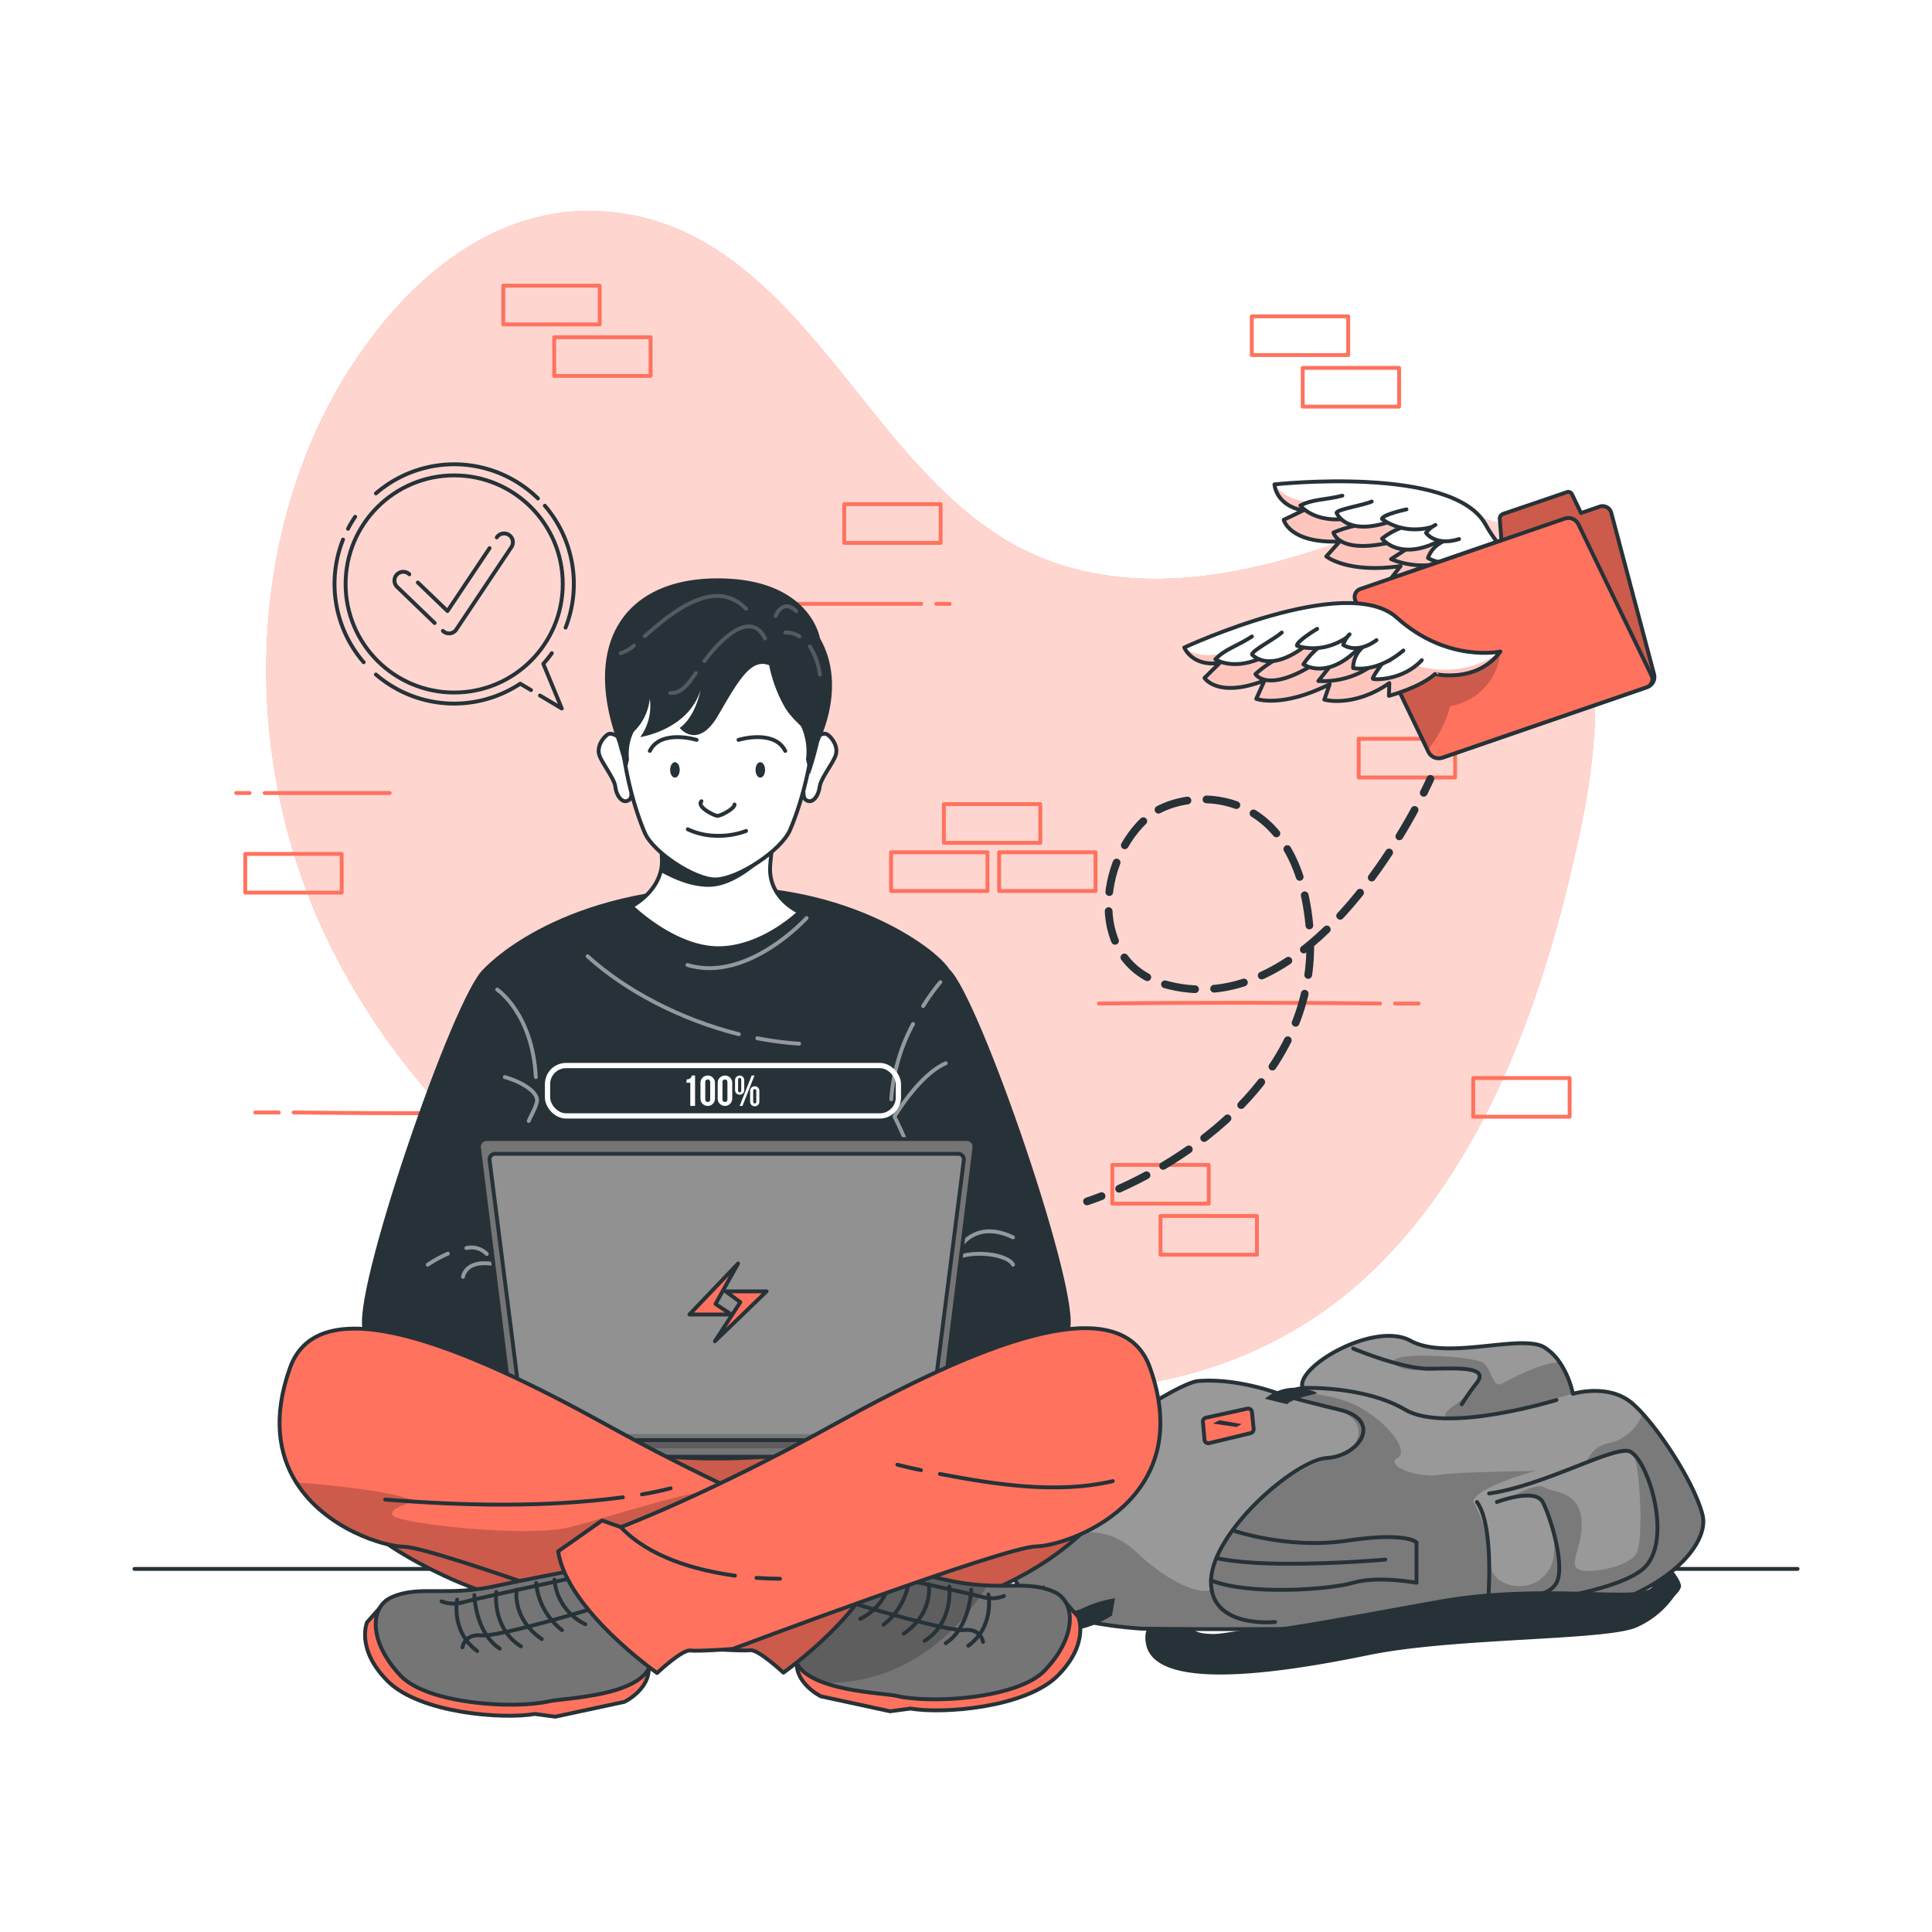 <svg class="animated" id="freepik_stories-files-sent" xmlns="http://www.w3.org/2000/svg" xmlns:xlink="http://www.w3.org/1999/xlink" viewBox="0 0 500 500" version="1.1" xmlns:svgjs="http://svgjs.com/svgjs"><style>svg#freepik_stories-files-sent:not(.animated) .animable {opacity: 0;}svg#freepik_stories-files-sent.animated #freepik--Progress--inject-52 {animation: 1.5s Infinite  linear shake;animation-delay: 0s;}svg#freepik_stories-files-sent.animated #freepik--Folder--inject-52 {animation: 1.5s Infinite  linear heartbeat;animation-delay: 0s;}            @keyframes shake {                10%, 90% {                    transform: translate3d(-1px, 0, 0);                  }                  20%, 80% {                    transform: translate3d(2px, 0, 0);                  }                  30%, 50%, 70% {                    transform: translate3d(-4px, 0, 0);                  }                  40%, 60% {                    transform: translate3d(4px, 0, 0);                  }            }                    @keyframes heartbeat {                0% {                    transform: scale(1);                }                10% {                    transform: scale(1.1);                }                30% {                    transform: scale(1);                }                40% {                    transform: scale(1);                }                50% {                    transform: scale(1.1);                }                60% {                    transform: scale(1);                }                100% {                    transform: scale(1);                }            }        </style><g id="freepik--background-simple--inject-52" style="transform-origin: 248.588px 250.609px 0px;" class="animable"><g id="elq8jcaqz5zu"><path d="M67.93,167.09s-27.88,72,11.3,144.5S199.11,422.39,263.7,455.14s131.66,16.8,163.53-36.84-11.84-91.93-11.9-168.42,11.45-96.74-30-161.36-143.06-78.93-219.9-31S67.93,167.09,67.93,167.09Z" style="fill: rgb(255, 255, 255); opacity: 0.7; transform-origin: 248.588px 250.609px 0px;" class="animable" id="elh01p0hn629k"></path></g><path d="M99.7,82.87C113.15,66.79,131.34,54.34,153,54.61c37,.46,57,33.2,78.22,58.47,11,13.1,23.49,25.74,39.83,31.89,24.51,9.24,51.81,3.85,75.69-4.72,10.7-3.84,23.38-9.24,35.42-6.48,36.63,8.38,32.82,53.08,26.77,81.38-8.17,38.22-21.45,78.91-48.36,108.27-64.43,70.29-180.38,27.2-238.5-28.89-4.27-4.12-8.36-8.43-12.21-12.95a180,180,0,0,1-25.16-38.44C66,204.19,63.39,156.84,79.64,116.6A127.83,127.83,0,0,1,99.7,82.87Z" style="fill: #FF725E; transform-origin: 240.865px 207.284px 0px;" id="el2izk1esaqw8" class="animable"></path><g id="eljdelpn9qu8k"><path d="M99.7,82.87C113.15,66.79,131.34,54.34,153,54.61c37,.46,57,33.2,78.22,58.47,11,13.1,23.49,25.74,39.83,31.89,24.51,9.24,51.81,3.85,75.69-4.72,10.7-3.84,23.38-9.24,35.42-6.48,36.63,8.38,32.82,53.08,26.77,81.38-8.17,38.22-21.45,78.91-48.36,108.27-64.43,70.29-180.38,27.2-238.5-28.89-4.27-4.12-8.36-8.43-12.21-12.95a180,180,0,0,1-25.16-38.44C66,204.19,63.39,156.84,79.64,116.6A127.83,127.83,0,0,1,99.7,82.87Z" style="fill: rgb(255, 255, 255); opacity: 0.7; transform-origin: 240.865px 207.284px 0px;" class="animable" id="eln1b4ge7lwm"></path></g></g><g id="freepik--Bricks--inject-52" style="transform-origin: 233.68px 199.32px 0px;" class="animable"><g id="el9vhb6jprjas"><rect x="300.34" y="314.69" width="24.95" height="10.02" style="fill: none; stroke: #FF725E; stroke-linecap: round; stroke-linejoin: round; transform-origin: 312.815px 319.7px 0px; transform: rotate(180deg);" class="animable" id="elbb4mrabg91w"></rect></g><g id="eltkcjpa278u8"><rect x="287.87" y="301.47" width="24.95" height="10.02" style="fill: none; stroke: #FF725E; stroke-linecap: round; stroke-linejoin: round; transform-origin: 300.345px 306.48px 0px; transform: rotate(180deg);" class="animable" id="elr8ol3e77ir"></rect></g><g id="elv3bvqvz1n5r"><rect x="230.61" y="220.57" width="24.95" height="10.02" style="fill: none; stroke: #FF725E; stroke-linecap: round; stroke-linejoin: round; transform-origin: 243.085px 225.58px 0px; transform: rotate(180deg);" class="animable" id="elolbnojpw2e9"></rect></g><g id="elgygp3g2ox7r"><rect x="244.28" y="208.1" width="24.95" height="10.02" style="fill: none; stroke: #FF725E; stroke-linecap: round; stroke-linejoin: round; transform-origin: 256.755px 213.11px 0px; transform: rotate(180deg);" class="animable" id="elwk2dyi1w5ba"></rect></g><g id="elog0dfum0ns8"><rect x="337.14" y="95.21" width="24.95" height="10.02" style="fill: none; stroke: #FF725E; stroke-linecap: round; stroke-linejoin: round; transform-origin: 349.615px 100.22px 0px; transform: rotate(180deg);" class="animable" id="elhwhrfa3vb0p"></rect></g><g id="elzxabjz5m81h"><rect x="323.96" y="81.87" width="24.95" height="10.02" style="fill: none; stroke: #FF725E; stroke-linecap: round; stroke-linejoin: round; transform-origin: 336.435px 86.88px 0px; transform: rotate(180deg);" class="animable" id="el0lpz3tyvf5on"></rect></g><g id="els3rhx0x964"><rect x="143.43" y="87.27" width="24.95" height="10.02" style="fill: none; stroke: #FF725E; stroke-linecap: round; stroke-linejoin: round; transform-origin: 155.905px 92.28px 0px; transform: rotate(180deg);" class="animable" id="elrpybpr1abz"></rect></g><g id="el3s6gv2tl7ky"><rect x="130.25" y="73.93" width="24.95" height="10.02" style="fill: none; stroke: #FF725E; stroke-linecap: round; stroke-linejoin: round; transform-origin: 142.725px 78.94px 0px; transform: rotate(180deg);" class="animable" id="elh1u1vacebsi"></rect></g><g id="eld1by81i5arl"><rect x="218.49" y="130.48" width="24.95" height="10.02" style="fill: none; stroke: #FF725E; stroke-linecap: round; stroke-linejoin: round; transform-origin: 230.965px 135.49px 0px; transform: rotate(180deg);" class="animable" id="elvkt3th4myaq"></rect></g><g id="el88akvyioxsv"><rect x="351.63" y="191.19" width="24.95" height="10.02" style="fill: none; stroke: #FF725E; stroke-linecap: round; stroke-linejoin: round; transform-origin: 364.105px 196.2px 0px; transform: rotate(180deg);" class="animable" id="eld3s84c8iaou"></rect></g><g id="elfbeinhmguis"><rect x="381.27" y="278.99" width="24.95" height="10.02" style="fill: none; stroke: #FF725E; stroke-linecap: round; stroke-linejoin: round; transform-origin: 393.745px 284px 0px; transform: rotate(180deg);" class="animable" id="el1zp59g0klfp"></rect></g><g id="eldv6gjnn9qxt"><rect x="258.57" y="220.57" width="24.95" height="10.02" style="fill: none; stroke: #FF725E; stroke-linecap: round; stroke-linejoin: round; transform-origin: 271.045px 225.58px 0px; transform: rotate(180deg);" class="animable" id="el78zxhzem3cg"></rect></g><path d="M357.16,259.71c-24.25-.27-49.25-.27-72.76,0" style="fill: none; stroke: #FF725E; stroke-linecap: round; stroke-linejoin: round; transform-origin: 320.78px 259.609px 0px;" id="elq6nxx7ddyl" class="animable"></path><path d="M367.15,259.71h-6.09" style="fill: none; stroke: #FF725E; stroke-linecap: round; stroke-linejoin: round; transform-origin: 364.105px 259.71px 0px;" id="elr0gxi45qjl8" class="animable"></path><path d="M76,287.91c24.25.27,49.25.27,72.76,0" style="fill: none; stroke: #FF725E; stroke-linecap: round; stroke-linejoin: round; transform-origin: 112.38px 288.011px 0px;" id="el0lkv6ih7xs0a" class="animable"></path><path d="M66.05,287.91h6.1" style="fill: none; stroke: #FF725E; stroke-linecap: round; stroke-linejoin: round; transform-origin: 69.1px 287.91px 0px;" id="elci3zofp3un" class="animable"></path><path d="M242.32,156.27h3.44" style="fill: none; stroke: #FF725E; stroke-linecap: round; stroke-linejoin: round; transform-origin: 244.04px 156.27px 0px;" id="eleid0ozmtg5m" class="animable"></path><path d="M206.07,156.27h32.35" style="fill: none; stroke: #FF725E; stroke-linecap: round; stroke-linejoin: round; transform-origin: 222.245px 156.27px 0px;" id="elm1t0md1x75l" class="animable"></path><rect x="63.47" y="220.99" width="24.95" height="10.02" style="fill: none; stroke: #FF725E; stroke-linecap: round; stroke-linejoin: round; transform-origin: 75.945px 226px 0px;" id="elxap8iuob1i" class="animable"></rect><path d="M64.58,205.23H61.14" style="fill: none; stroke: #FF725E; stroke-linecap: round; stroke-linejoin: round; transform-origin: 62.86px 205.23px 0px;" id="elngu4tar2nno" class="animable"></path><path d="M100.84,205.23H68.49" style="fill: none; stroke: #FF725E; stroke-linecap: round; stroke-linejoin: round; transform-origin: 84.665px 205.23px 0px;" id="el0y1sazzg2fqf" class="animable"></path></g><g id="freepik--Floor--inject-52" style="transform-origin: 250px 406.03px 0px;" class="animable"><line x1="34.79" y1="406.03" x2="465.21" y2="406.03" style="fill: none; stroke: rgb(38, 50, 56); stroke-linecap: round; stroke-linejoin: round; transform-origin: 250px 406.03px 0px;" id="elyffr5g4hcun" class="animable"></line></g><g id="freepik--Bag--inject-52" style="transform-origin: 351.275px 389.542px 0px;" class="animable"><path d="M299.28,416.19s-6.44,9.11.23,12.17,65.73-4,93.37-4.26,42.74-10.7,42.15-13.86-7.33-9.18-7.33-9.18L423,406.55s5,1.5,4.86,3.82-18.45,9.87-41.48,6.69-72.11,6.68-76,6.24-.17-9.14-.17-9.14Z" style="fill: rgb(38, 50, 56); transform-origin: 365.766px 415.094px 0px;" id="eljgy7erkfwl" class="animable"></path><path d="M392,419.82c-36.31,2.52-96.64,1.67-96.64,1.67-31.14-2.27-37-12.54-32.14-24.23,7.57-18,40.82-39.35,46.88-39.85,10-.81,20.52,3.16,20.52,3.16l6.5-1.37c-2-5.39,18.55-17.39,27.94-12.21s28.8-1.93,34.65,1.72a13.65,13.65,0,0,1,3.92,3.83,23.12,23.12,0,0,1,3.43,8.16h0l.08,0h0a21.13,21.13,0,0,1,4.5-.7c3.22-.17,7.51.32,10.87,3.25a32.4,32.4,0,0,1,2.45,2.42c6.06,6.62,13.86,19.13,15.66,26.43C442.72,400.4,428.3,417.29,392,419.82Z" style="fill: rgb(153, 153, 153); transform-origin: 351.263px 383.674px 0px;" id="eli1vqnislu9d" class="animable"></path><g style="clip-path: url(&quot;#freepik--clip-path--inject-52&quot;); transform-origin: 351.275px 386.233px 0px;" id="elwfbziyar1ul" class="animable"><g id="elx093u2pjino"><path d="M360.87,352.66c-1.77-3.11,20.58-1.64,22.95,0s2.38,6.78,4.95,5.39c2.05-1.1,9.86-5.33,14.86-5.51a23.12,23.12,0,0,1,3.43,8.16s-30.75,8.69-32.73,6.38,5.54-4.23,7.91-9.3-7.12-3.68-9.09-3.64S362.64,355.76,360.87,352.66Z" style="opacity: 0.2; transform-origin: 383.915px 359.154px 0px;" class="animable" id="elhbkhmsncnt"></path></g><g id="el0685a4ka12wc"><path d="M392,419.82c-36.31,2.52-96.64,1.67-96.64,1.67-31.14-2.27-37-12.54-32.14-24.23,1.2.94,3.26,1.36,6.64.71,11.11-2.14,17.43-2.73,24.56,4s15.24,10.82,19,9.5c0,0,.52-14.86,15-25.53s17.89-7.64,20.78-10.47,4.6-8-3.7-10.92-12.34-4-12.34-4,9.14-.71,17.06,2.84,14.83,12,11.47,13.91,4.94,5.31,10.68,4.4c5.08-.82,21.94-.91,25.32-1.05-3,.64-16.42,4.83-16.42,8.05,0,0,4.14,6.8,4.11,14.49s9,8.67,12.91,5.79,4.73-6.83,3.25-14.35-5.62-8.08-11-6.91c0,0,6.92-4.17,9.1-2.79s8.3.8,9.49,7.32-3,11.87-1,13.65,13.45-.2,15.43-4,.67-25.57-1.24-26-11.46,2.47-11.73,2.55a7.72,7.72,0,0,1,5.85-5c3.52-.62,7.86-4.08,8.55-7.86,6.06,6.62,13.86,19.13,15.66,26.43C442.72,400.4,428.3,417.29,392,419.82Z" style="opacity: 0.2; transform-origin: 351.275px 391.06px 0px;" class="animable" id="ele8u99wjlx07"></path></g></g><path d="M392,419.82c-36.31,2.52-96.64,1.67-96.64,1.67-31.14-2.27-37-12.54-32.14-24.23,7.57-18,40.82-39.35,46.88-39.85,10-.81,20.52,3.16,20.52,3.16l6.5-1.37c-2-5.39,18.55-17.39,27.94-12.21s28.8-1.93,34.65,1.72a13.65,13.65,0,0,1,3.92,3.83,23.12,23.12,0,0,1,3.43,8.16h0l.08,0h0a21.13,21.13,0,0,1,4.5-.7c3.22-.17,7.51.32,10.87,3.25a32.4,32.4,0,0,1,2.45,2.42c6.06,6.62,13.86,19.13,15.66,26.43C442.72,400.4,428.3,417.29,392,419.82Z" style="fill: none; stroke: rgb(38, 50, 56); stroke-linecap: round; stroke-linejoin: round; transform-origin: 351.263px 383.674px 0px;" id="elfi73jgkms7a" class="animable"></path><path d="M330.62,360.57s4.55,1.52,16,4.25,5.14,12-3.17,12.5S313.81,396.39,313.41,409,330,419.77,330,419.77" style="fill: none; stroke: rgb(38, 50, 56); stroke-linecap: round; stroke-linejoin: round; transform-origin: 333.125px 390.217px 0px;" id="eletwadxit3qb" class="animable"></path><path d="M337.13,359.2s15.84-.67,26.52,5.62,39.17-2.51,39.17-2.51" style="fill: none; stroke: rgb(38, 50, 56); stroke-linecap: round; stroke-linejoin: round; transform-origin: 369.975px 363.133px 0px;" id="el53nzzg3u454" class="animable"></path><path d="M382.24,388.72C387,395.24,385,416.1,385,416.1s31.37-2.86,40-9.88,1.13-29.86-3.62-30.71-22.15,9.07-36,11" style="fill: none; stroke: rgb(38, 50, 56); stroke-linecap: round; stroke-linejoin: round; transform-origin: 405.596px 395.779px 0px;" id="el3a2itof74re" class="animable"></path><path d="M387.39,388.72s9.89-3.76,11.87,0,5.9,16.48,3.56,20.89-11.08,3.59-11.08,3.59" style="fill: none; stroke: rgb(38, 50, 56); stroke-linecap: round; stroke-linejoin: round; transform-origin: 395.466px 400.155px 0px;" id="elf9yqt94o0uo" class="animable"></path><path d="M350.2,349s12.64,5.33,19.77,5.23,15.44-.63,12.27,3.59a67.06,67.06,0,0,0-3.95,5.63" style="fill: none; stroke: rgb(38, 50, 56); stroke-linecap: round; stroke-linejoin: round; transform-origin: 366.567px 356.225px 0px;" id="ela1ipl5e5l67" class="animable"></path><path d="M319,396.05s14.21,5,29.64,2.67,17.95.45,17.95.45v10.44s-10-1.85-16.37,0-27.3,3.26-36.79-.61" style="fill: none; stroke: rgb(38, 50, 56); stroke-linecap: round; stroke-linejoin: round; transform-origin: 340.01px 403.755px 0px;" id="ela4vvbp27zqh" class="animable"></path><path d="M314.81,403.21s5.23,1.46,18.33,1.49,25.37-1.08,25.37-1.08" style="fill: none; stroke: rgb(38, 50, 56); stroke-linecap: round; stroke-linejoin: round; transform-origin: 336.66px 403.955px 0px;" id="elcbpubirmkhd" class="animable"></path><path d="M311.72,372.55l-.41-4.55a1.05,1.05,0,0,1,.82-1.11l10.62-2.32a1,1,0,0,1,1.26.91l.43,4.3a1.06,1.06,0,0,1-.79,1.12L313,373.47A1,1,0,0,1,311.72,372.55Z" style="fill: #FF725E; stroke: rgb(38, 50, 56); stroke-linecap: round; stroke-linejoin: round; transform-origin: 317.875px 369.023px 0px;" id="elc5bwi6ot0je" class="animable"></path><polygon points="315.58 367.55 321.32 368.54 320.04 369.3 313.9 368.42 315.58 367.55" style="fill: rgb(38, 50, 56); transform-origin: 317.61px 368.425px 0px;" id="el426lpwb7mg9" class="animable"></polygon><path d="M327.35,362a12,12,0,0,1,7-2.83c3.85,0,6.82,1.19,6.42,1.42s-6.52,1.43-7.66,2.81Z" style="fill: rgb(38, 50, 56); transform-origin: 334.078px 361.285px 0px;" id="el0mwmst6dpxu" class="animable"></path><path d="M270.29,410.26s-12.46,4.07-5.74,8.82,15.83,3.76,23.24-1l.79-4.45a30.34,30.34,0,0,0-8.4,2.58c-3.86,2-12.86,0-12.27-1.1a2.68,2.68,0,0,1,2.18-1.09Z" style="fill: rgb(38, 50, 56); transform-origin: 275.57px 416.223px 0px;" id="ellguks3e8blj" class="animable"></path><path d="M308.68,421.19c.92,5,35.68-2.2,63.91-7.18s53.2.79,55.28-3.64,7.16-.13,7.16-.13a23.34,23.34,0,0,1-11.66,11c-8.28,3.39-47.17,2.6-69,7.07s-60.56,11-57.77-6Z" style="fill: rgb(38, 50, 56); transform-origin: 365.744px 420.865px 0px;" id="elqnitymqytj" class="animable"></path></g><g id="freepik--Character--inject-52" style="transform-origin: 186.326px 296.98px 0px;" class="animable"><path d="M75,364s-.57,25.77,42.1,44.77S275.73,437,296.86,370.06l-65.71-18.87H143L123.6,360Z" style="fill: #FF725E; transform-origin: 185.93px 386.914px 0px;" id="elpwn5vad3sqm" class="animable"></path><g style="clip-path: url(&quot;#freepik--clip-path-2--inject-52&quot;); transform-origin: 185.93px 386.914px 0px;" id="elz7450bqub7r" class="animable"><g id="el8j5v8hf266"><path d="M75,364s-.57,25.77,42.1,44.77S275.73,437,296.86,370.06l-65.71-18.87H143L123.6,360Z" style="opacity: 0.2; transform-origin: 185.93px 386.914px 0px;" class="animable" id="el7gj3ul1vswr"></path></g></g><path d="M75,364s-.57,25.77,42.1,44.77S275.73,437,296.86,370.06l-65.71-18.87H143L123.6,360Z" style="fill: none; stroke: rgb(38, 50, 56); stroke-linecap: round; stroke-linejoin: round; transform-origin: 185.93px 386.914px 0px;" id="ellnlb4pgqws" class="animable"></path><path d="M125.09,250.85c-7.74,6.91-34.58,85-31.11,93.52s49,16.3,49,16.3-4.5-88.17-4.73-89.64S125.09,250.85,125.09,250.85Z" style="fill: rgb(38, 50, 56); transform-origin: 118.326px 305.76px 0px;" id="el6rei4ky81h6" class="animable"></path><path d="M245.68,250.85c7.74,6.91,34.58,85,31.11,93.52s-49,16.3-49,16.3,4.5-88.17,4.73-89.64S245.68,250.85,245.68,250.85Z" style="fill: rgb(38, 50, 56); transform-origin: 252.444px 305.76px 0px;" id="ely35mic8cwm" class="animable"></path><path d="M125.09,250.85s17.86-20.18,60.1-21.38c33.94-1,57.17,15.85,60.49,21.38s-15.1,79.24-15.1,79.24l10.31,39.68s-55.29,18.42-104.67,0l6.63-41.9S125.46,261.17,125.09,250.85Z" style="fill: rgb(38, 50, 56); transform-origin: 185.585px 303.692px 0px;" id="elg7ggl2t8oo9" class="animable"></path><g id="el72vcpvikrwe"><g style="opacity: 0.5; transform-origin: 186.435px 286.37px 0px;" class="animable" id="el0wl7wro24llj"><path d="M208.75,237.58s-15.3,16.86-30.83,12.16" style="fill: none; stroke: rgb(255, 255, 255); stroke-linecap: round; stroke-linejoin: round; transform-origin: 193.335px 244.074px 0px;" id="eleq5rdh6m49b" class="animable"></path><path d="M196,268.7a87.4,87.4,0,0,0,10.83,1.4" style="fill: none; stroke: rgb(255, 255, 255); stroke-linecap: round; stroke-linejoin: round; transform-origin: 201.415px 269.4px 0px;" id="el6f3s4ezlsuh" class="animable"></path><path d="M152.07,247.48c9.71,8.83,24,16.39,39.15,20.17" style="fill: none; stroke: rgb(255, 255, 255); stroke-linecap: round; stroke-linejoin: round; transform-origin: 171.645px 257.565px 0px;" id="elw414ifl0sw" class="animable"></path><path d="M236.3,265a48.11,48.11,0,0,0-5.64,19.51" style="fill: none; stroke: rgb(255, 255, 255); stroke-linecap: round; stroke-linejoin: round; transform-origin: 233.48px 274.755px 0px;" id="el7euzpvmo3hv" class="animable"></path><path d="M243.37,254.17a53.5,53.5,0,0,0-4.46,6.2" style="fill: none; stroke: rgb(255, 255, 255); stroke-linecap: round; stroke-linejoin: round; transform-origin: 241.14px 257.27px 0px;" id="elwszwiltgzsg" class="animable"></path><path d="M244.76,275.17c-6.91,3-13.27,13.82-13.27,13.82a83.34,83.34,0,0,1,6.63,17.69" style="fill: none; stroke: rgb(255, 255, 255); stroke-linecap: round; stroke-linejoin: round; transform-origin: 238.125px 290.925px 0px;" id="elg3076o06vz" class="animable"></path><path d="M234.25,332.67s6.47-1.05,10.51-5.37,15.75-3.16,17.41,0" style="fill: none; stroke: rgb(255, 255, 255); stroke-linecap: round; stroke-linejoin: round; transform-origin: 248.21px 328.574px 0px;" id="el6l0hzikblwu" class="animable"></path><path d="M248.9,322.13s4.15-6.32,13.27-1.9" style="fill: none; stroke: rgb(255, 255, 255); stroke-linecap: round; stroke-linejoin: round; transform-origin: 255.535px 320.395px 0px;" id="elxo76fqn7h1" class="animable"></path><path d="M128.68,256.11s9.11,6.07,10,22.64" style="fill: none; stroke: rgb(255, 255, 255); stroke-linecap: round; stroke-linejoin: round; transform-origin: 133.68px 267.43px 0px;" id="ely26namt60e" class="animable"></path><path d="M134.88,295.39c-2.47,6.83-5.15,13.81-6.49,21" style="fill: none; stroke: rgb(255, 255, 255); stroke-linecap: round; stroke-linejoin: round; transform-origin: 131.635px 305.89px 0px;" id="el3oq9jp11b5g" class="animable"></path><path d="M130.64,278.75c2.41.61,7.88,2.9,8.34,5.72.22,1.31-1.7,4.45-2.15,5.65" style="fill: none; stroke: rgb(255, 255, 255); stroke-linecap: round; stroke-linejoin: round; transform-origin: 134.819px 284.435px 0px;" id="elyjgahmta1u9" class="animable"></path><path d="M120.7,323a5.6,5.6,0,0,1,5.28,1.52" style="fill: none; stroke: rgb(255, 255, 255); stroke-linecap: round; stroke-linejoin: round; transform-origin: 123.34px 323.685px 0px;" id="el8xsjwjbtgrw" class="animable"></path><path d="M110.7,327.3a34.84,34.84,0,0,1,5.19-2.85" style="fill: none; stroke: rgb(255, 255, 255); stroke-linecap: round; stroke-linejoin: round; transform-origin: 113.295px 325.875px 0px;" id="els8ujohpikar" class="animable"></path><path d="M119.82,330.45s.59-4.93,8.86-3.15,27.9,7.86,27.9,7.86" style="fill: none; stroke: rgb(255, 255, 255); stroke-linecap: round; stroke-linejoin: round; transform-origin: 138.2px 331.036px 0px;" id="elc4scntch4qi" class="animable"></path></g></g><path d="M206.9,236.05s-9.5,9.35-21,9.35-22.48-10.83-22.48-10.83,5.93-2.95,7.52-8.86a9.58,9.58,0,0,0,.24-1.09c.43-2.59-.26-7-1.26-11.35-1.57-6.85-3.9-13.71-3.9-13.71h37.15s-1.76,8.57-2.92,16.47c-.21,1.45-.41,2.87-.56,4.22s-.31,2.8-.38,4C198.85,232.62,206.9,236.05,206.9,236.05Z" style="fill: rgb(255, 255, 255); stroke: rgb(38, 50, 56); stroke-linecap: round; stroke-linejoin: round; transform-origin: 185.16px 222.48px 0px;" id="elx59szb480n" class="animable"></path><path d="M241.87,369.84v4.29a3.17,3.17,0,0,1-.08.69A2.92,2.92,0,0,1,239,377H137.18a2.92,2.92,0,0,1-2.83-2.2,3.17,3.17,0,0,1-.08-.69v-4.29Z" style="fill: rgb(117, 117, 117); transform-origin: 188.07px 373.41px 0px;" id="el2n1ecep67ed" class="animable"></path><g style="clip-path: url(&quot;#freepik--clip-path-3--inject-52&quot;); transform-origin: 188.07px 372.33px 0px;" id="ellq5codk78v" class="animable"><g id="eleexbwzv5tgn"><path d="M241.87,369.84v4.29a3.17,3.17,0,0,1-.08.69H134.35a3.17,3.17,0,0,1-.08-.69v-4.29Z" style="opacity: 0.2; transform-origin: 188.07px 372.33px 0px;" class="animable" id="el7qx6rglkhdc"></path></g></g><path d="M241.87,369.84v4.29a3.17,3.17,0,0,1-.08.69A2.92,2.92,0,0,1,239,377H137.18a2.92,2.92,0,0,1-2.83-2.2,3.17,3.17,0,0,1-.08-.69v-4.29Z" style="fill: none; stroke: rgb(38, 50, 56); stroke-linecap: round; stroke-linejoin: round; transform-origin: 188.07px 373.41px 0px;" id="eluqzh537qad7" class="animable"></path><path d="M240.86,372.7H135.27a2.12,2.12,0,0,1-2.14-1.65l-9.17-74a2,2,0,0,1,2-2.27H250.18a2,2,0,0,1,2,2.27l-9.17,74A2.1,2.1,0,0,1,240.86,372.7Z" style="fill: rgb(117, 117, 117); stroke: rgb(38, 50, 56); stroke-linecap: round; stroke-linejoin: round; transform-origin: 188.07px 333.741px 0px;" id="eli77dssz73l" class="animable"></path><g id="eljjyhb1wzwxj"><path d="M135.7,371.14l-9-70.93a1.46,1.46,0,0,1,1.43-1.61H248a1.47,1.47,0,0,1,1.44,1.61l-9,70.93" style="fill: rgb(255, 255, 255); opacity: 0.2; transform-origin: 188.069px 334.87px 0px;" class="animable" id="elhgmhf9lo43p"></path></g><path d="M135.7,371.14l-9-70.93a1.46,1.46,0,0,1,1.43-1.61H248a1.47,1.47,0,0,1,1.44,1.61l-9,70.93" style="fill: none; stroke: rgb(38, 50, 56); stroke-linecap: round; stroke-linejoin: round; transform-origin: 188.069px 334.87px 0px;" id="elsgjvvb2n15d" class="animable"></path><polygon points="189.27 340.19 178.42 340.19 191.02 326.99 185.17 337.47 189.27 340.19" style="fill: #FF725E; stroke: rgb(38, 50, 56); stroke-linecap: round; stroke-linejoin: round; transform-origin: 184.72px 333.59px 0px;" id="els79fbk1rvvq" class="animable"></polygon><polygon points="185.02 347.11 198.4 334.2 187.8 334.2 191.6 337 185.02 347.11" style="fill: #FF725E; stroke: rgb(38, 50, 56); stroke-linecap: round; stroke-linejoin: round; transform-origin: 191.71px 340.655px 0px;" id="el8ohc4twdh22" class="animable"></polygon><path d="M275.86,414.81l3.2,3.64s3,6.82-5.29,15.17-29.78,10-38.14,8.55l-5.27.71L212.43,439s-9.08-4.44-5.37-12.23S275.86,414.81,275.86,414.81Z" style="fill: #FF725E; stroke: rgb(38, 50, 56); stroke-linecap: round; stroke-linejoin: round; transform-origin: 242.879px 428.845px 0px;" id="el10t0vnsjbc6" class="animable"></path><path d="M270.36,432.33c-6.93,7.23-29.13,8.67-38.4,6.56-2.53-.58-11.74-.91-18.6-3.37-3.7-1.31-6.72-3.24-7.64-6.16-2.66-8.33,20.78-24.18,20.78-24.18s14.95,2.88,18.05,3.62a59.14,59.14,0,0,0,11,1.52c7.11.31,11.92-.64,17.13,1.6C278.58,414.47,278.66,423.67,270.36,432.33Z" style="fill: rgb(117, 117, 117); transform-origin: 241.194px 422.479px 0px;" id="el3spqnu5gnim" class="animable"></path><g style="clip-path: url(&quot;#freepik--clip-path-4--inject-52&quot;); transform-origin: 230.51px 420.352px 0px;" id="elyoygx81dp1a" class="animable"><g id="elxqlp5t9xl2l"><path d="M255.51,410.32c-5.34,8.72-18.67,25.46-42.15,25.2-3.7-1.31-6.72-3.24-7.64-6.16-2.66-8.33,20.78-24.18,20.78-24.18s14.95,2.88,18.05,3.62A59.14,59.14,0,0,0,255.51,410.32Z" style="opacity: 0.2; transform-origin: 230.51px 420.352px 0px;" class="animable" id="el27y97e8opkn"></path></g></g><path d="M270.36,432.33c-6.93,7.23-29.13,8.67-38.4,6.56-2.53-.58-11.74-.91-18.6-3.37-3.7-1.31-6.72-3.24-7.64-6.16-2.66-8.33,20.78-24.18,20.78-24.18s14.95,2.88,18.05,3.62a59.14,59.14,0,0,0,11,1.52c7.11.31,11.92-.64,17.13,1.6C278.58,414.47,278.66,423.67,270.36,432.33Z" style="fill: none; stroke: rgb(38, 50, 56); stroke-linecap: round; stroke-linejoin: round; transform-origin: 241.194px 422.479px 0px;" id="elemkjzdodbdn" class="animable"></path><path d="M222.25,415.35s23,6.94,27.32,6.49,4.85,3.09,4.85,3.09" style="fill: none; stroke: rgb(38, 50, 56); stroke-linecap: round; stroke-linejoin: round; transform-origin: 238.335px 420.14px 0px;" id="el6tyyugfqo1" class="animable"></path><path d="M225.94,407s25.24,5.4,28.29,6.3a8.78,8.78,0,0,0,5.59-.25" style="fill: none; stroke: rgb(38, 50, 56); stroke-linecap: round; stroke-linejoin: round; transform-origin: 242.88px 410.321px 0px;" id="eln2dhd8znf9o" class="animable"></path><path d="M230.62,407.4a14.19,14.19,0,0,1-8,11.55" style="fill: none; stroke: rgb(38, 50, 56); stroke-linecap: round; stroke-linejoin: round; transform-origin: 226.62px 413.175px 0px;" id="ely42zjskkjks" class="animable"></path><path d="M235.34,408.26a17.64,17.64,0,0,1-6.68,12.21" style="fill: none; stroke: rgb(38, 50, 56); stroke-linecap: round; stroke-linejoin: round; transform-origin: 232px 414.365px 0px;" id="elhja741px0eq" class="animable"></path><path d="M240.37,410s1.36,7.38-6.49,12.81" style="fill: none; stroke: rgb(38, 50, 56); stroke-linecap: round; stroke-linejoin: round; transform-origin: 237.17px 416.405px 0px;" id="elejtc274m6aw" class="animable"></path><path d="M245.67,410.58s1.19,9.3-6.39,14.07" style="fill: none; stroke: rgb(38, 50, 56); stroke-linecap: round; stroke-linejoin: round; transform-origin: 242.509px 417.615px 0px;" id="elm11o3tms87" class="animable"></path><path d="M251.34,411.39s-.2,9.71-6.59,13.87" style="fill: none; stroke: rgb(38, 50, 56); stroke-linecap: round; stroke-linejoin: round; transform-origin: 248.045px 418.325px 0px;" id="eljndx4ce4xn" class="animable"></path><path d="M255.79,412.63s1.68,8.25-5.19,13.28" style="fill: none; stroke: rgb(38, 50, 56); stroke-linecap: round; stroke-linejoin: round; transform-origin: 253.286px 419.27px 0px;" id="elvacvbl3giz" class="animable"></path><path d="M228.27,401.35c-2.23,15.11-25.53,31.53-25.53,31.53s-6.45-6.05-8.58-5.8-11-.38-11-.38S113,400.44,104.58,400.3c-5.26-.08-20.42-4.69-27.92-16.65-4.46-7.1-6.21-16.8-1.6-29.67,7.6-21.23,45.07-5.59,81.81,14.7,12.2,6.75,23,12.16,31.77,16.28,14.55,6.85,23.4,10.15,23.4,10.15l4.86-1.74Z" style="fill: #FF725E; transform-origin: 150.308px 388.363px 0px;" id="elyi3bw5ls2l" class="animable"></path><g style="clip-path: url(&quot;#freepik--clip-path-5--inject-52&quot;); transform-origin: 152.465px 408.265px 0px;" id="elkfcod98hy2o" class="animable"><g id="el9yhwa3bruy8"><path d="M228.27,401.35c-2.23,15.11-25.53,31.53-25.53,31.53s-6.45-6.05-8.58-5.8-11-.38-11-.38S113,400.44,104.58,400.3c-5.26-.08-20.42-4.69-27.92-16.65,8.81.65,23.82,2.12,31,4.8,0,0-8,2-5.8,3.92s34.32,5.7,45.62,2.85c10.22-2.57,30.62-9.52,41.18-10.26,14.55,6.85,23.4,10.15,23.4,10.15l4.86-1.74Z" style="opacity: 0.2; transform-origin: 152.465px 408.265px 0px;" class="animable" id="elubnzhe6ah6"></path></g></g><path d="M228.27,401.35c-2.23,15.11-25.53,31.53-25.53,31.53s-6.45-6.05-8.58-5.8-11-.38-11-.38S113,400.44,104.58,400.3c-5.26-.08-20.42-4.69-27.92-16.65-4.46-7.1-6.21-16.8-1.6-29.67,7.6-21.23,45.07-5.59,81.81,14.7,12.2,6.75,23,12.16,31.77,16.28,14.55,6.85,23.4,10.15,23.4,10.15l4.86-1.74Z" style="fill: none; stroke: rgb(38, 50, 56); stroke-linecap: round; stroke-linejoin: round; transform-origin: 150.308px 388.363px 0px;" id="eld2w0hl0kmji" class="animable"></path><path d="M166.14,386.75c2.49-.43,5-.94,7.41-1.58" style="fill: none; stroke: rgb(38, 50, 56); stroke-linecap: round; stroke-linejoin: round; transform-origin: 169.845px 385.96px 0px;" id="elbq92xcuc0gb" class="animable"></path><path d="M99.7,388.08c20.33,1.63,41.26,2.09,61.51-.58" style="fill: none; stroke: rgb(38, 50, 56); stroke-linecap: round; stroke-linejoin: round; transform-origin: 130.455px 388.451px 0px;" id="eltx64cr9zv5" class="animable"></path><path d="M98.23,416.21,95,419.85s-3,6.82,5.28,15.17,29.78,10,38.14,8.55l5.28.71,17.92-3.85S170.74,436,167,428.2,98.23,416.21,98.23,416.21Z" style="fill: #FF725E; stroke: rgb(38, 50, 56); stroke-linecap: round; stroke-linejoin: round; transform-origin: 131.185px 430.245px 0px;" id="el3d79xctkk1y" class="animable"></path><path d="M147.6,406.58s-14.95,2.88-18.06,3.61c-13.89,3.28-20.59-.09-28.08,3.13-5.94,2.55-6,11.75,2.27,20.41,6.93,7.23,29.13,8.67,38.4,6.56,3.89-.88,23.6-1.23,26.25-9.54S147.6,406.58,147.6,406.58Z" style="fill: rgb(117, 117, 117); stroke: rgb(38, 50, 56); stroke-linecap: round; stroke-linejoin: round; transform-origin: 132.911px 423.879px 0px;" id="elekhq2ajo9pw" class="animable"></path><path d="M151.84,416.75s-23,6.94-27.32,6.49-4.85,3.09-4.85,3.09" style="fill: none; stroke: rgb(38, 50, 56); stroke-linecap: round; stroke-linejoin: round; transform-origin: 135.755px 421.54px 0px;" id="el0s9gcqd1pr8h" class="animable"></path><path d="M148.16,408.37s-25.25,5.41-28.3,6.3a8.75,8.75,0,0,1-5.59-.24" style="fill: none; stroke: rgb(38, 50, 56); stroke-linecap: round; stroke-linejoin: round; transform-origin: 131.215px 411.693px 0px;" id="elll9llewmy3" class="animable"></path><path d="M143.48,408.8a14.19,14.19,0,0,0,8,11.55" style="fill: none; stroke: rgb(38, 50, 56); stroke-linecap: round; stroke-linejoin: round; transform-origin: 147.48px 414.575px 0px;" id="elxynd1ap3rwq" class="animable"></path><path d="M138.75,409.66a17.62,17.62,0,0,0,6.69,12.21" style="fill: none; stroke: rgb(38, 50, 56); stroke-linecap: round; stroke-linejoin: round; transform-origin: 142.095px 415.765px 0px;" id="el112usq30cago" class="animable"></path><path d="M133.73,411.39s-1.37,7.38,6.48,12.81" style="fill: none; stroke: rgb(38, 50, 56); stroke-linecap: round; stroke-linejoin: round; transform-origin: 136.924px 417.795px 0px;" id="elsl8pz6muxwm" class="animable"></path><path d="M128.42,412s-1.19,9.3,6.39,14.07" style="fill: none; stroke: rgb(38, 50, 56); stroke-linecap: round; stroke-linejoin: round; transform-origin: 131.581px 419.035px 0px;" id="elsfw44cnzcu" class="animable"></path><path d="M122.76,412.79s.19,9.71,6.59,13.87" style="fill: none; stroke: rgb(38, 50, 56); stroke-linecap: round; stroke-linejoin: round; transform-origin: 126.055px 419.725px 0px;" id="elj3mute8fy8j" class="animable"></path><path d="M118.31,414s-1.68,8.24,5.18,13.28" style="fill: none; stroke: rgb(38, 50, 56); stroke-linecap: round; stroke-linejoin: round; transform-origin: 120.809px 420.64px 0px;" id="ell3j1vneybo" class="animable"></path><path d="M297.57,353.84c-7.65-21.22-45.08-5.51-81.77,14.85-32.44,18-55.13,26.53-55.13,26.53l-4.86-1.72-11.36,8c2.26,15.1,25.6,31.47,25.6,31.47s6.43-6.07,8.57-5.82,11-.4,11-.4,70.16-26.39,78.53-26.54S310,388.39,297.57,353.84Z" style="fill: #FF725E; stroke: rgb(38, 50, 56); stroke-linecap: round; stroke-linejoin: round; transform-origin: 222.378px 388.352px 0px;" id="elu6kqsepsk8" class="animable"></path><path d="M195.78,408.35c2,.14,4.06.22,6.09.23" style="fill: none; stroke: rgb(38, 50, 56); stroke-linecap: round; stroke-linejoin: round; transform-origin: 198.825px 408.465px 0px;" id="elee4xu4xoupg" class="animable"></path><path d="M160.67,395.22C168,403,180,406.38,190.22,407.78" style="fill: none; stroke: rgb(38, 50, 56); stroke-linecap: round; stroke-linejoin: round; transform-origin: 175.445px 401.5px 0px;" id="el4ovtu33l4a7" class="animable"></path><path d="M243.24,381.46c14.35,2.73,30.31,5.23,44.75,1.86" style="fill: none; stroke: rgb(38, 50, 56); stroke-linecap: round; stroke-linejoin: round; transform-origin: 265.615px 383.202px 0px;" id="elwa5z8sp4dd" class="animable"></path><path d="M232.23,379.06c2,.51,4.06,1,6.11,1.41" style="fill: none; stroke: rgb(38, 50, 56); stroke-linecap: round; stroke-linejoin: round; transform-origin: 235.285px 379.765px 0px;" id="elnjcr3v4nowe" class="animable"></path><path d="M200.3,216c-.21,1.45-.41,2.87-.56,4.22-3.74,3.83-10,9.1-16,9.28-4.39.13-9-1.75-12.74-3.82a9.58,9.58,0,0,0,.24-1.09c.43-2.59-.26-7-1.26-11.35Z" style="fill: rgb(38, 50, 56); transform-origin: 185.14px 221.373px 0px;" id="el53mup81k0r7" class="animable"></path><path d="M210,191.78s2.73-2.57,4.07-1.72,2.93,3.23,2.2,5.41-3.9,6-4.15,8.2-1.88,4.72-3.68,3.25S210,191.78,210,191.78Z" style="fill: rgb(255, 255, 255); stroke: rgb(38, 50, 56); stroke-linecap: round; stroke-linejoin: round; transform-origin: 212.182px 198.623px 0px;" id="ely87l8eq6ype" class="animable"></path><path d="M161.38,191.78s-2.73-2.57-4.07-1.72-2.93,3.23-2.19,5.41,3.9,6,4.14,8.2,1.89,4.72,3.68,3.25S161.38,191.78,161.38,191.78Z" style="fill: rgb(255, 255, 255); stroke: rgb(38, 50, 56); stroke-linecap: round; stroke-linejoin: round; transform-origin: 159.199px 198.623px 0px;" id="elg2qe8ug5o5q" class="animable"></path><path d="M185.1,156.7c35.5,0,25.9,42.92,19.36,58.1-2.29,5.33-13.61,12.8-19.36,12.8-5.35,0-16-7-18.2-12C160.29,200.3,151.27,156.7,185.1,156.7Z" style="fill: rgb(255, 255, 255); stroke: rgb(38, 50, 56); stroke-linecap: round; stroke-linejoin: round; transform-origin: 185.699px 192.15px 0px;" id="el4ir41zqhpx9" class="animable"></path><path d="M191.12,191.48s9.24-2.86,12.1,2.86" style="fill: none; stroke: rgb(38, 50, 56); stroke-linecap: round; stroke-linejoin: round; transform-origin: 197.17px 192.552px 0px;" id="el7hn40dti5my" class="animable"></path><path d="M198,199.25c0,1.09-.55,2-1.24,2s-1.23-.89-1.23-2,.55-2,1.23-2S198,198.16,198,199.25Z" style="fill: rgb(38, 50, 56); transform-origin: 196.765px 199.25px 0px;" id="eluriwrm3und" class="animable"></path><path d="M180.28,191.48s-9.25-2.86-12.11,2.86" style="fill: none; stroke: rgb(38, 50, 56); stroke-linecap: round; stroke-linejoin: round; transform-origin: 174.225px 192.552px 0px;" id="el1ufhy1ao6ow" class="animable"></path><path d="M173.43,199.25c0,1.09.56,2,1.24,2s1.24-.89,1.24-2-.56-2-1.24-2S173.43,198.16,173.43,199.25Z" style="fill: rgb(38, 50, 56); transform-origin: 174.67px 199.25px 0px;" id="elhkzi10jspdp" class="animable"></path><path d="M181.53,207.36c-1.34,1.43,3.3,3.78,4.17,3.78s4.4-1.85,4.4-2.94" style="fill: rgb(255, 255, 255); stroke: rgb(38, 50, 56); stroke-linecap: round; stroke-linejoin: round; transform-origin: 185.694px 209.25px 0px;" id="el896i2s3b9cn" class="animable"></path><path d="M199.84,168.79a45,45,0,0,1-27.36,0s-4.79-.28-6.68,2.13,0,9.84.5,12.87-4.16,5.12-3.53,12.77l-.63,2.89s-5.16-13.14-3.9-23.73,6.93-14.12,6.93-14.12,3.05-9.14,20.91-9.08c19.25.08,21.19,10.5,21.19,10.5s12,9,2.32,37.41l-1-3.87a15.92,15.92,0,0,0-2.44-10.76c-1.68-2.45,1-9.83.38-13.61S199.84,168.79,199.84,168.79Z" style="fill: rgb(38, 50, 56); transform-origin: 185.703px 176.475px 0px;" id="elen0lfrwc8jb" class="animable"></path><path d="M178,214.62a18,18,0,0,0,7.71,1.68,20,20,0,0,0,7.37-1.25" style="fill: rgb(255, 255, 255); stroke: rgb(38, 50, 56); stroke-linecap: round; stroke-linejoin: round; transform-origin: 185.54px 215.462px 0px;" id="el0yedityqip8" class="animable"></path><path d="M199.06,172.17a36,36,0,0,0,4.16,11.05c3,4.79,6.54,5.28,7.55,11.12,0,0,9.21-15.54,1.42-29.18,0,0-2.45-15.48-26.49-15.48s-35.17,16.75-25.83,42.47a13.93,13.93,0,0,0,8.3-11.32,13.73,13.73,0,0,1-2.47,9.93s12.38-1.83,15.59-12.15c0,0-1.25,6.86-5.38,9.77,0,0,4.67,5.9,10-3.32S194.45,170.32,199.06,172.17Z" style="fill: rgb(38, 50, 56); transform-origin: 185.948px 172.01px 0px;" id="el9ssfw14oy2p" class="animable"></path><g id="elljx1819516g"><path d="M180.09,174.18c-1.5,2.15-3.61,5.47-6.66,5.15" style="fill: none; stroke: rgb(255, 255, 255); stroke-linecap: round; stroke-linejoin: round; opacity: 0.2; transform-origin: 176.76px 176.766px 0px;" class="animable" id="elpexbmldl2qj"></path></g><g id="el4eqdqzedkr4"><path d="M198,165.25c-4.05-8.24-12.83,1.86-15.7,5.84" style="fill: none; stroke: rgb(255, 255, 255); stroke-linecap: round; stroke-linejoin: round; opacity: 0.2; transform-origin: 190.15px 166.597px 0px;" class="animable" id="el6hpgd5lf7ag"></path></g><g id="elaysxr69dbrs"><path d="M164.08,167.08a9.11,9.11,0,0,1-3.45,1.95" style="fill: none; stroke: rgb(255, 255, 255); stroke-linecap: round; stroke-linejoin: round; opacity: 0.2; transform-origin: 162.355px 168.055px 0px;" class="animable" id="elbnb5eyb9mx8"></path></g><g id="elsip6fc962b"><path d="M193.07,157.56c-8.17-8.55-19.75,1.39-26.22,7.08" style="fill: none; stroke: rgb(255, 255, 255); stroke-linecap: round; stroke-linejoin: round; opacity: 0.2; transform-origin: 179.96px 159.434px 0px;" class="animable" id="elvf8r6z8eh4b"></path></g><g id="elsbkotag18gg"><path d="M209.57,167.29a17.73,17.73,0,0,1,2.62,7.27" style="fill: none; stroke: rgb(255, 255, 255); stroke-linecap: round; stroke-linejoin: round; opacity: 0.2; transform-origin: 210.88px 170.925px 0px;" class="animable" id="el25vcahn90jy"></path></g><g id="elczqf5inj7ao"><path d="M203.22,163.7a6.66,6.66,0,0,1,3.68,1" style="fill: none; stroke: rgb(255, 255, 255); stroke-linecap: round; stroke-linejoin: round; opacity: 0.2; transform-origin: 205.06px 164.199px 0px;" class="animable" id="elbu6wezyy7no"></path></g><g id="elx3fw7d2ik2"><path d="M200.74,159.4s1.77-4.69,5.33-1.26" style="fill: none; stroke: rgb(255, 255, 255); stroke-linecap: round; stroke-linejoin: round; opacity: 0.2; transform-origin: 203.405px 158.143px 0px;" class="animable" id="eljc6470f48u"></path></g></g><g id="freepik--Progress--inject-52" style="transform-origin: 187.1px 282.28px 0px;" class="animable"><rect x="141.7" y="275.76" width="90.8" height="13.04" rx="4.8" style="fill: none; stroke: rgb(255, 255, 255); stroke-linecap: round; stroke-linejoin: round; stroke-width: 1.359px; transform-origin: 187.1px 282.28px 0px;" id="elvsfzwfp2l8" class="animable"></rect><path d="M177.69,279.33a1.22,1.22,0,0,0,1.36-1h.83v7.88h-1.23v-6h-1Z" style="fill: rgb(255, 255, 255); transform-origin: 178.765px 282.27px 0px;" id="el604lxzqdkki" class="animable"></path><path d="M181.28,280.23a1.88,1.88,0,1,1,3.76,0v4.1a1.88,1.88,0,1,1-3.76,0Zm1.24,4.18c0,.56.24.77.64.77s.64-.21.64-.77v-4.26c0-.56-.25-.77-.64-.77s-.64.21-.64.77Z" style="fill: rgb(255, 255, 255); transform-origin: 183.16px 282.28px 0px;" id="elp9hetqwh0e" class="animable"></path><path d="M185.74,280.23a1.88,1.88,0,1,1,3.76,0v4.1a1.88,1.88,0,1,1-3.76,0Zm1.23,4.18c0,.56.25.77.65.77s.64-.21.64-.77v-4.26c0-.56-.25-.77-.64-.77s-.65.21-.65.77Z" style="fill: rgb(255, 255, 255); transform-origin: 187.62px 282.28px 0px;" id="elwrkcszjr24h" class="animable"></path><path d="M190.23,279.54a1.19,1.19,0,1,1,2.38,0v2.59a1.19,1.19,0,1,1-2.38,0Zm.79,2.65c0,.35.14.5.4.5s.41-.15.41-.5v-2.7c0-.35-.16-.5-.41-.5s-.4.15-.4.5Zm3.51-3.85h.73l-3.11,7.88h-.73Zm-.4,4.09a1.2,1.2,0,1,1,2.39,0V285a1.2,1.2,0,1,1-2.39,0Zm.79,2.64c0,.35.15.5.41.5s.4-.15.4-.5v-2.7c0-.35-.15-.5-.4-.5s-.41.15-.41.5Z" style="fill: rgb(255, 255, 255); transform-origin: 193.378px 282.325px 0px;" id="el855j72g8vrr" class="animable"></path></g><g id="freepik--Bubble--inject-52" style="transform-origin: 117.543px 151.76px 0px;" class="animable"><g id="elans30fwuwys"><circle cx="117.54" cy="151.13" r="28.1" style="fill: none; stroke: rgb(38, 50, 56); stroke-linecap: round; stroke-linejoin: round; transform-origin: 117.54px 151.13px 0px; transform: rotate(-54.395deg);" class="animable" id="elg0qt1g7zw9"></circle></g><path d="M139.22,129a31,31,0,0,0-41.93-1.31" style="fill: none; stroke: rgb(38, 50, 56); stroke-linecap: round; stroke-linejoin: round; transform-origin: 118.255px 124.58px 0px;" id="el05fw67ofuc28" class="animable"></path><path d="M146.37,162.43A31,31,0,0,0,141,130.88" style="fill: none; stroke: rgb(38, 50, 56); stroke-linecap: round; stroke-linejoin: round; transform-origin: 144.756px 146.655px 0px;" id="elhmjrd3h0uo5" class="animable"></path><path d="M139.75,180l5.64,3.36-4.78-11.56a30.11,30.11,0,0,0,2.2-2.75" style="fill: none; stroke: rgb(38, 50, 56); stroke-linecap: round; stroke-linejoin: round; transform-origin: 142.57px 176.205px 0px;" id="ele0tkru8t735" class="animable"></path><path d="M97.29,174.56a31,31,0,0,0,37.35,2.38l2.78,1.65" style="fill: none; stroke: rgb(38, 50, 56); stroke-linecap: round; stroke-linejoin: round; transform-origin: 117.355px 178.323px 0px;" id="el0xjuw2ahbhxb" class="animable"></path><path d="M88.78,139.64a31,31,0,0,0,5.34,31.75" style="fill: none; stroke: rgb(38, 50, 56); stroke-linecap: round; stroke-linejoin: round; transform-origin: 90.348px 155.515px 0px;" id="eld98un3109hv" class="animable"></path><path d="M91.92,133.74a29,29,0,0,0-1.86,3.11" style="fill: none; stroke: rgb(38, 50, 56); stroke-linecap: round; stroke-linejoin: round; transform-origin: 90.99px 135.295px 0px;" id="elpeqy4xgcdbf" class="animable"></path><path d="M112.49,161.24l-9.71-9.35a2.27,2.27,0,0,1,3.15-3.27" style="fill: none; stroke: rgb(38, 50, 56); stroke-linecap: round; stroke-linejoin: round; transform-origin: 107.287px 154.612px 0px;" id="el12zyexdw76sd" class="animable"></path><path d="M128.57,139.07a2.27,2.27,0,0,1,3.78,2.52l-14.27,21.33a2.26,2.26,0,0,1-1.64,1l-.2,0a2.29,2.29,0,0,1-1.62-.64" style="fill: none; stroke: rgb(38, 50, 56); stroke-linecap: round; stroke-linejoin: round; transform-origin: 123.676px 150.989px 0px;" id="el7toz16c3ddt" class="animable"></path><polyline points="108.14 150.76 115.81 158.14 126.7 141.86" style="fill: none; stroke: rgb(38, 50, 56); stroke-linecap: round; stroke-linejoin: round; transform-origin: 117.42px 150px 0px;" id="el9ffk1li6xpf" class="animable"></polyline></g><g id="freepik--Folder--inject-52" style="transform-origin: 354.741px 217.748px 0px;" class="animable"><path d="M407,152.6s-14-1.55-22.57-16.92-54.6-10.32-54.6-10.32.27,5.38,7.39,6.77l-5,2.4s1.46,6.16,14.5,5.61L343.24,144s5.48,4.47,19.22,2.51l-2.59,3.33s6.42,4.47,17.32,1.33L376,154.22s8.26.6,13.13-1.53C389.15,152.69,398.57,158.5,407,152.6Z" style="fill: rgb(255, 255, 255); transform-origin: 368.415px 139.906px 0px;" id="el6d97e5rpeb" class="animable"></path><g style="clip-path: url(&quot;#freepik--clip-path-6--inject-52&quot;); transform-origin: 368.435px 140.306px 0px;" id="elcox5puqjwf" class="animable"><g id="elqzsl1upfa2d"><path d="M407,152.61c-8.46,5.89-17.88.09-17.88.09-4.87,2.11-13.13,1.53-13.13,1.53l1.16-3.1c-10.89,3.15-17.31-1.33-17.31-1.33l2.59-3.33c-13.74,2-19.22-2.52-19.22-2.52l3.54-3.8c-13,.53-14.49-5.62-14.49-5.62l5-2.39c-7.12-1.4-7.39-6.78-7.39-6.78s2.61,4.65,10.13,4.5c0,0-1.26,3.14,6.44,3.72,0,0,6.51,2.77,11.23.7,0,0,1.58,3.22,7.24,2.67L363,139.48s.59,3.32,7.6,1.67l-1,3.26s2.3,2.67,11.32.68c0,0-2.82,1.84-1.89,2.78s3.77,1.39,6.23,1.15C385.22,149,394.85,156.61,407,152.61Z" style="fill: #FF725E; opacity: 0.4; transform-origin: 368.435px 140.306px 0px;" class="animable" id="el0d5az57pcuxv"></path></g></g><path d="M407,152.6s-14-1.55-22.57-16.92-54.6-10.32-54.6-10.32.27,5.38,7.39,6.77l-5,2.4s1.46,6.16,14.5,5.61L343.24,144s5.48,4.47,19.22,2.51l-2.59,3.33s6.42,4.47,17.32,1.33L376,154.22s8.26.6,13.13-1.53C389.15,152.69,398.57,158.5,407,152.6Z" style="fill: none; stroke: rgb(38, 50, 56); stroke-linecap: round; stroke-linejoin: round; transform-origin: 368.415px 139.906px 0px;" id="elabo1lja916c" class="animable"></path><path d="M347.4,128.28c-4.63,1.17-7.43.8-10.87,2.55,0,0,3,4.1,10.9,3.55" style="fill: rgb(255, 255, 255); stroke: rgb(38, 50, 56); stroke-linecap: round; stroke-linejoin: round; transform-origin: 341.98px 131.355px 0px;" id="el9wvzt6xdbv" class="animable"></path><path d="M350.92,136a32.73,32.73,0,0,0-5.82,1.82s1.14,5.33,13.65,2.78" style="fill: none; stroke: rgb(38, 50, 56); stroke-linecap: round; stroke-linejoin: round; transform-origin: 351.925px 138.645px 0px;" id="elyqop4h2x039" class="animable"></path><path d="M363.62,142.34,360,144.7a21.78,21.78,0,0,0,13.4,1" style="fill: none; stroke: rgb(38, 50, 56); stroke-linecap: round; stroke-linejoin: round; transform-origin: 366.7px 144.33px 0px;" id="ele3kyoqg0a27" class="animable"></path><path d="M377,145.79s-3.58,2.52-3.46,2.87,7.17,3,13.55-.47" style="fill: rgb(255, 255, 255); stroke: rgb(38, 50, 56); stroke-linecap: round; stroke-linejoin: round; transform-origin: 380.314px 147.873px 0px;" id="eld9dsz9dcg8h" class="animable"></path><path d="M355,129.79c-2.19,1-8.68,1.94-9.11,2.89,0,0,2.12,5.94,13,2.59" style="fill: rgb(255, 255, 255); stroke: rgb(38, 50, 56); stroke-linecap: round; stroke-linejoin: round; transform-origin: 352.39px 133.042px 0px;" id="elsie2i3fg488" class="animable"></path><path d="M362.29,136.72a18.84,18.84,0,0,0-4.61,2.66s4.22,5.86,14.47.8" style="fill: rgb(255, 255, 255); stroke: rgb(38, 50, 56); stroke-linecap: round; stroke-linejoin: round; transform-origin: 364.915px 139.479px 0px;" id="eljr1x2tkmnm8" class="animable"></path><path d="M373.45,140.17a7.27,7.27,0,0,0-3.89,4.24s5.07,3.28,13.76-.13" style="fill: rgb(255, 255, 255); stroke: rgb(38, 50, 56); stroke-linecap: round; stroke-linejoin: round; transform-origin: 376.44px 143px 0px;" id="elrfq8vo1f679" class="animable"></path><path d="M364,131.82s-6.18,1.32-6.35,2.46c0,0,5,4.27,12.91,2.12" style="fill: rgb(255, 255, 255); stroke: rgb(38, 50, 56); stroke-linecap: round; stroke-linejoin: round; transform-origin: 364.105px 134.413px 0px;" id="eln0i03psj2jq" class="animable"></path><path d="M371.49,135.85a7,7,0,0,0-2.44,2.05s2.39,3.54,8.55,1.61" style="fill: rgb(255, 255, 255); stroke: rgb(38, 50, 56); stroke-linecap: round; stroke-linejoin: round; transform-origin: 373.325px 137.968px 0px;" id="elfpp3pjrtvm" class="animable"></path><path d="M414,131.11l-4.84,1.67-2.32-4.85a1.08,1.08,0,0,0-1.35-.56L389,133a1.32,1.32,0,0,0-.86,1.33l.43,5.49-27.49,9.47a2.74,2.74,0,0,0-1.72,3.26l11.1,41.85a2.31,2.31,0,0,0,3,1.62l52.89-18.22a2.76,2.76,0,0,0,1.73-3.26L417,132.74A2.32,2.32,0,0,0,414,131.11Z" style="fill: #FF725E; transform-origin: 393.718px 161.726px 0px;" id="el4k37fcjrkgt" class="animable"></path><g style="clip-path: url(&quot;#freepik--clip-path-7--inject-52&quot;); transform-origin: 393.718px 161.726px 0px;" id="elvem38i9a70r" class="animable"><g id="eln05oxl49sk"><path d="M414,131.11l-4.84,1.67-2.32-4.85a1.08,1.08,0,0,0-1.35-.56L389,133a1.32,1.32,0,0,0-.86,1.33l.43,5.49-27.49,9.47a2.74,2.74,0,0,0-1.72,3.26l11.1,41.85a2.31,2.31,0,0,0,3,1.62l52.89-18.22a2.76,2.76,0,0,0,1.73-3.26L417,132.74A2.32,2.32,0,0,0,414,131.11Z" style="opacity: 0.2; transform-origin: 393.718px 161.726px 0px;" class="animable" id="ellb8sckfdfno"></path></g></g><path d="M414,131.11l-4.84,1.67-2.32-4.85a1.08,1.08,0,0,0-1.35-.56L389,133a1.32,1.32,0,0,0-.86,1.33l.43,5.49-27.49,9.47a2.74,2.74,0,0,0-1.72,3.26l11.1,41.85a2.31,2.31,0,0,0,3,1.62l52.89-18.22a2.76,2.76,0,0,0,1.73-3.26L417,132.74A2.32,2.32,0,0,0,414,131.11Z" style="fill: none; stroke: rgb(38, 50, 56); stroke-linecap: round; stroke-linejoin: round; transform-origin: 393.718px 161.726px 0px;" id="elkh4gip2d8jl" class="animable"></path><path d="M426.08,177.89l-52.89,18.22a2.92,2.92,0,0,1-3.48-1.47l-.26-.53L357,168.28l-6.17-12.76a2.2,2.2,0,0,1,1.27-3.11L405,134.2a2.9,2.9,0,0,1,3.48,1.46l18.91,39.13A2.19,2.19,0,0,1,426.08,177.89Z" style="fill: #FF725E; transform-origin: 389.107px 165.152px 0px;" id="eluj26twy2dvr" class="animable"></path><g style="clip-path: url(&quot;#freepik--clip-path-8--inject-52&quot;); transform-origin: 372.65px 181.195px 0px;" id="el1g9l9giel15" class="animable"><g id="elgsdr25xaq6c"><path d="M388.3,168.63a15.61,15.61,0,0,1-13,14.12,29.86,29.86,0,0,1-5.83,11.36L357,168.28C367.53,170.1,379.65,171.12,388.3,168.63Z" style="opacity: 0.2; transform-origin: 372.65px 181.195px 0px;" class="animable" id="eldcpf0st7f2e"></path></g></g><path d="M426.08,177.89l-52.89,18.22a2.92,2.92,0,0,1-3.48-1.47l-.26-.53L357,168.28l-6.17-12.76a2.2,2.2,0,0,1,1.27-3.11L405,134.2a2.9,2.9,0,0,1,3.48,1.46l18.91,39.13A2.19,2.19,0,0,1,426.08,177.89Z" style="fill: none; stroke: rgb(38, 50, 56); stroke-linecap: round; stroke-linejoin: round; transform-origin: 389.107px 165.152px 0px;" id="el3shylgp6knv" class="animable"></path><path d="M388.3,168.62s-13.72,3-26.81-8.78-55,7.74-55,7.74,2,5,9.16,4l-3.93,3.87s3.35,5.36,15.53.66l-2.13,4.75s6.62,2.48,19-3.79l-1.39,4s7.52,2.17,16.83-4.29l-.11,3.3s8-2.09,11.95-5.66C371.4,174.45,382.18,176.92,388.3,168.62Z" style="fill: rgb(255, 255, 255); transform-origin: 347.395px 168.741px 0px;" id="elshbsj95d3j" class="animable"></path><g style="clip-path: url(&quot;#freepik--clip-path-9--inject-52&quot;); transform-origin: 347.39px 174.291px 0px;" id="elsff1mcngxj" class="animable"><g id="elnvwpkexai6"><path d="M388.3,168.63c-6.12,8.29-16.9,5.82-16.9,5.82-3.93,3.57-11.95,5.66-11.95,5.66l.11-3.31c-9.31,6.48-16.83,4.3-16.83,4.3l1.39-4c-12.38,6.28-19,3.79-19,3.79l2.13-4.74c-12.18,4.69-15.53-.67-15.53-.67l3.94-3.87c-7.2,1-9.18-4-9.18-4s4,3.56,11,1c0,0-.19,3.38,7.29,1.46,0,0,7.06.54,10.86-2.94,0,0,2.54,2.54,7.72.21l-1,3s1.62,2.95,7.74-.86l.07,3.42s3,1.78,10.95-3c0,0-2.08,2.65-.91,3.24s4,.1,6.28-.91C366.5,172.23,378.05,176.33,388.3,168.63Z" style="fill: #FF725E; opacity: 0.4; transform-origin: 347.39px 174.291px 0px;" class="animable" id="eljihq9ob72y"></path></g></g><path d="M388.3,168.62s-13.72,3-26.81-8.78-55,7.74-55,7.74,2,5,9.16,4l-3.93,3.87s3.35,5.36,15.53.66l-2.13,4.75s6.62,2.48,19-3.79l-1.39,4s7.52,2.17,16.83-4.29l-.11,3.3s8-2.09,11.95-5.66C371.4,174.45,382.18,176.92,388.3,168.62Z" style="fill: none; stroke: rgb(38, 50, 56); stroke-linecap: round; stroke-linejoin: round; transform-origin: 347.395px 168.741px 0px;" id="el6j0hxg8sl76" class="animable"></path><path d="M324,164.72c-4,2.6-6.78,3.13-9.47,5.9,0,0,4.19,2.91,11.46-.14" style="fill: rgb(255, 255, 255); stroke: rgb(38, 50, 56); stroke-linecap: round; stroke-linejoin: round; transform-origin: 320.26px 168.296px 0px;" id="elkupilhqr3c" class="animable"></path><path d="M329.82,170.86a32.5,32.5,0,0,0-4.92,3.59s2.78,4.69,13.81-1.75" style="fill: none; stroke: rgb(38, 50, 56); stroke-linecap: round; stroke-linejoin: round; transform-origin: 331.805px 173.479px 0px;" id="ele09u3uisc5k" class="animable"></path><path d="M343.9,172.83l-2.71,3.41a21.78,21.78,0,0,0,13-3.4" style="fill: none; stroke: rgb(38, 50, 56); stroke-linecap: round; stroke-linejoin: round; transform-origin: 347.69px 174.553px 0px;" id="el8ll0cm9dycp" class="animable"></path><path d="M357.63,171.82s-2.58,3.53-2.35,3.83,7.75.54,12.68-4.8" style="fill: rgb(255, 255, 255); stroke: rgb(38, 50, 56); stroke-linecap: round; stroke-linejoin: round; transform-origin: 361.613px 173.315px 0px;" id="elv5fbs3bu7v" class="animable"></path><path d="M331.72,163.7c-1.77,1.6-7.6,4.62-7.7,5.66,0,0,3.92,4.95,13.17-1.72" style="fill: rgb(255, 255, 255); stroke: rgb(38, 50, 56); stroke-linecap: round; stroke-linejoin: round; transform-origin: 330.605px 167.413px 0px;" id="elqnpl358kqh8" class="animable"></path><path d="M340.83,167.93a18.94,18.94,0,0,0-3.51,4s5.88,4.2,14-3.88" style="fill: rgb(255, 255, 255); stroke: rgb(38, 50, 56); stroke-linecap: round; stroke-linejoin: round; transform-origin: 344.32px 170.476px 0px;" id="elknrfajjfqo" class="animable"></path><path d="M352.51,167.62a7.26,7.26,0,0,0-2.32,5.27s5.84,1.48,13-4.54" style="fill: rgb(255, 255, 255); stroke: rgb(38, 50, 56); stroke-linecap: round; stroke-linejoin: round; transform-origin: 356.69px 170.335px 0px;" id="elkjblkx6tos" class="animable"></path><path d="M340.88,162.74s-5.43,3.24-5.22,4.37c0,0,6.07,2.45,12.9-2.13" style="fill: rgb(255, 255, 255); stroke: rgb(38, 50, 56); stroke-linecap: round; stroke-linejoin: round; transform-origin: 342.107px 165.252px 0px;" id="elkdysxmlr09b" class="animable"></path><path d="M349.27,164.16a6.84,6.84,0,0,0-1.65,2.72s3.4,2.59,8.61-1.21" style="fill: rgb(255, 255, 255); stroke: rgb(38, 50, 56); stroke-linecap: round; stroke-linejoin: round; transform-origin: 351.925px 165.951px 0px;" id="elgpxvpvl3o5q" class="animable"></path><path d="M281.32,310.93c1.19-.4,2.45-.86,3.76-1.37" style="fill: none; stroke: rgb(38, 50, 56); stroke-linecap: round; stroke-linejoin: round; stroke-width: 2px; transform-origin: 283.2px 310.245px 0px;" id="elimxbjye0m4q" class="animable"></path><path d="M289.63,307.65c22.56-10.1,55.6-34.3,48.49-73.68-5.86-32.4-32.65-29.51-40.71-22.83-13.67,11.34-15.75,38,4,43.58,32.8,9.19,57.73-31.76,65.88-47.34" style="fill: none; stroke: rgb(38, 50, 56); stroke-linecap: round; stroke-linejoin: round; stroke-width: 2px; stroke-dasharray: 7.903px, 4.939px; transform-origin: 327.079px 257.259px 0px;" id="elu41r4dyc5ag" class="animable"></path><path d="M368.46,205.18c1.13-2.26,1.72-3.61,1.72-3.61" style="fill: none; stroke: rgb(38, 50, 56); stroke-linecap: round; stroke-linejoin: round; stroke-width: 2px; transform-origin: 369.32px 203.375px 0px;" id="elgwjgxzj0l8q" class="animable"></path></g><defs><clipPath id="freepik--clip-path--inject-52"><path d="M392,419.82c-36.31,2.52-96.64,1.67-96.64,1.67-31.14-2.27-37-12.54-32.14-24.23,7.57-18,40.82-39.35,46.88-39.85,10-.81,20.52,3.16,20.52,3.16l6.5-1.37c-2-5.39,18.55-17.39,27.94-12.21s28.8-1.93,34.65,1.72a13.65,13.65,0,0,1,3.92,3.83,23.12,23.12,0,0,1,3.43,8.16h0l.08,0h0a21.13,21.13,0,0,1,4.5-.7c3.22-.17,7.51.32,10.87,3.25a32.4,32.4,0,0,1,2.45,2.42c6.06,6.62,13.86,19.13,15.66,26.43C442.72,400.4,428.3,417.29,392,419.82Z" style="fill:#999;stroke:#263238;stroke-linecap:round;stroke-linejoin:round"></path></clipPath><clipPath id="freepik--clip-path-2--inject-52"><path d="M75,364s-.57,25.77,42.1,44.77S275.73,437,296.86,370.06l-65.71-18.87H143L123.6,360Z" style="fill:#92E3A9;stroke:#263238;stroke-linecap:round;stroke-linejoin:round"></path></clipPath><clipPath id="freepik--clip-path-3--inject-52"><path d="M241.87,369.84v4.29a3.17,3.17,0,0,1-.08.69A2.92,2.92,0,0,1,239,377H137.18a2.92,2.92,0,0,1-2.83-2.2,3.17,3.17,0,0,1-.08-.69v-4.29Z" style="fill:#757575;stroke:#263238;stroke-linecap:round;stroke-linejoin:round"></path></clipPath><clipPath id="freepik--clip-path-4--inject-52"><path d="M270.36,432.33c-6.93,7.23-29.13,8.67-38.4,6.56-2.53-.58-11.74-.91-18.6-3.37-3.7-1.31-6.72-3.24-7.64-6.16-2.66-8.33,20.78-24.18,20.78-24.18s14.95,2.88,18.05,3.62a59.14,59.14,0,0,0,11,1.52c7.11.31,11.92-.64,17.13,1.6C278.58,414.47,278.66,423.67,270.36,432.33Z" style="fill:#757575;stroke:#263238;stroke-linecap:round;stroke-linejoin:round"></path></clipPath><clipPath id="freepik--clip-path-5--inject-52"><path d="M228.27,401.35c-2.23,15.11-25.53,31.53-25.53,31.53s-6.45-6.05-8.58-5.8-11-.38-11-.38S113,400.44,104.58,400.3c-5.26-.08-20.42-4.69-27.92-16.65-4.46-7.1-6.21-16.8-1.6-29.67,7.6-21.23,45.07-5.59,81.81,14.7,12.2,6.75,23,12.16,31.77,16.28,14.55,6.85,23.4,10.15,23.4,10.15l4.86-1.74Z" style="fill:#92E3A9;stroke:#263238;stroke-linecap:round;stroke-linejoin:round"></path></clipPath><clipPath id="freepik--clip-path-6--inject-52"><path d="M407,152.6s-14-1.55-22.57-16.92-54.6-10.32-54.6-10.32.27,5.38,7.39,6.77l-5,2.4s1.46,6.16,14.5,5.61L343.24,144s5.48,4.47,19.22,2.51l-2.59,3.33s6.42,4.47,17.32,1.33L376,154.22s8.26.6,13.13-1.53C389.15,152.69,398.57,158.5,407,152.6Z" style="fill:#fff;stroke:#263238;stroke-linecap:round;stroke-linejoin:round"></path></clipPath><clipPath id="freepik--clip-path-7--inject-52"><path d="M414,131.11l-4.84,1.67-2.32-4.85a1.08,1.08,0,0,0-1.35-.56L389,133a1.32,1.32,0,0,0-.86,1.33l.43,5.49-27.49,9.47a2.74,2.74,0,0,0-1.72,3.26l11.1,41.85a2.31,2.31,0,0,0,3,1.62l52.89-18.22a2.76,2.76,0,0,0,1.73-3.26L417,132.74A2.32,2.32,0,0,0,414,131.11Z" style="fill:#92E3A9;stroke:#263238;stroke-linecap:round;stroke-linejoin:round"></path></clipPath><clipPath id="freepik--clip-path-8--inject-52"><path d="M426.08,177.89l-52.89,18.22a2.92,2.92,0,0,1-3.48-1.47l-.26-.53L357,168.28l-6.17-12.76a2.2,2.2,0,0,1,1.27-3.11L405,134.2a2.9,2.9,0,0,1,3.48,1.46l18.91,39.13A2.19,2.19,0,0,1,426.08,177.89Z" style="fill:#92E3A9;stroke:#263238;stroke-linecap:round;stroke-linejoin:round"></path></clipPath><clipPath id="freepik--clip-path-9--inject-52"><path d="M388.3,168.62s-13.72,3-26.81-8.78-55,7.74-55,7.74,2,5,9.16,4l-3.93,3.87s3.35,5.36,15.53.66l-2.13,4.75s6.62,2.48,19-3.79l-1.39,4s7.52,2.17,16.83-4.29l-.11,3.3s8-2.09,11.95-5.66C371.4,174.45,382.18,176.92,388.3,168.62Z" style="fill:#fff;stroke:#263238;stroke-linecap:round;stroke-linejoin:round"></path></clipPath></defs><defs>     <filter id="active" height="200%">         <feMorphology in="SourceAlpha" result="DILATED" operator="dilate" radius="2"></feMorphology>                <feFlood flood-color="#32DFEC" flood-opacity="1" result="PINK"></feFlood>        <feComposite in="PINK" in2="DILATED" operator="in" result="OUTLINE"></feComposite>        <feMerge>            <feMergeNode in="OUTLINE"></feMergeNode>            <feMergeNode in="SourceGraphic"></feMergeNode>        </feMerge>    </filter>    <filter id="hover" height="200%">        <feMorphology in="SourceAlpha" result="DILATED" operator="dilate" radius="2"></feMorphology>                <feFlood flood-color="#ff0000" flood-opacity="0.5" result="PINK"></feFlood>        <feComposite in="PINK" in2="DILATED" operator="in" result="OUTLINE"></feComposite>        <feMerge>            <feMergeNode in="OUTLINE"></feMergeNode>            <feMergeNode in="SourceGraphic"></feMergeNode>        </feMerge>            <feColorMatrix type="matrix" values="0   0   0   0   0                0   1   0   0   0                0   0   0   0   0                0   0   0   1   0 "></feColorMatrix>    </filter></defs></svg>